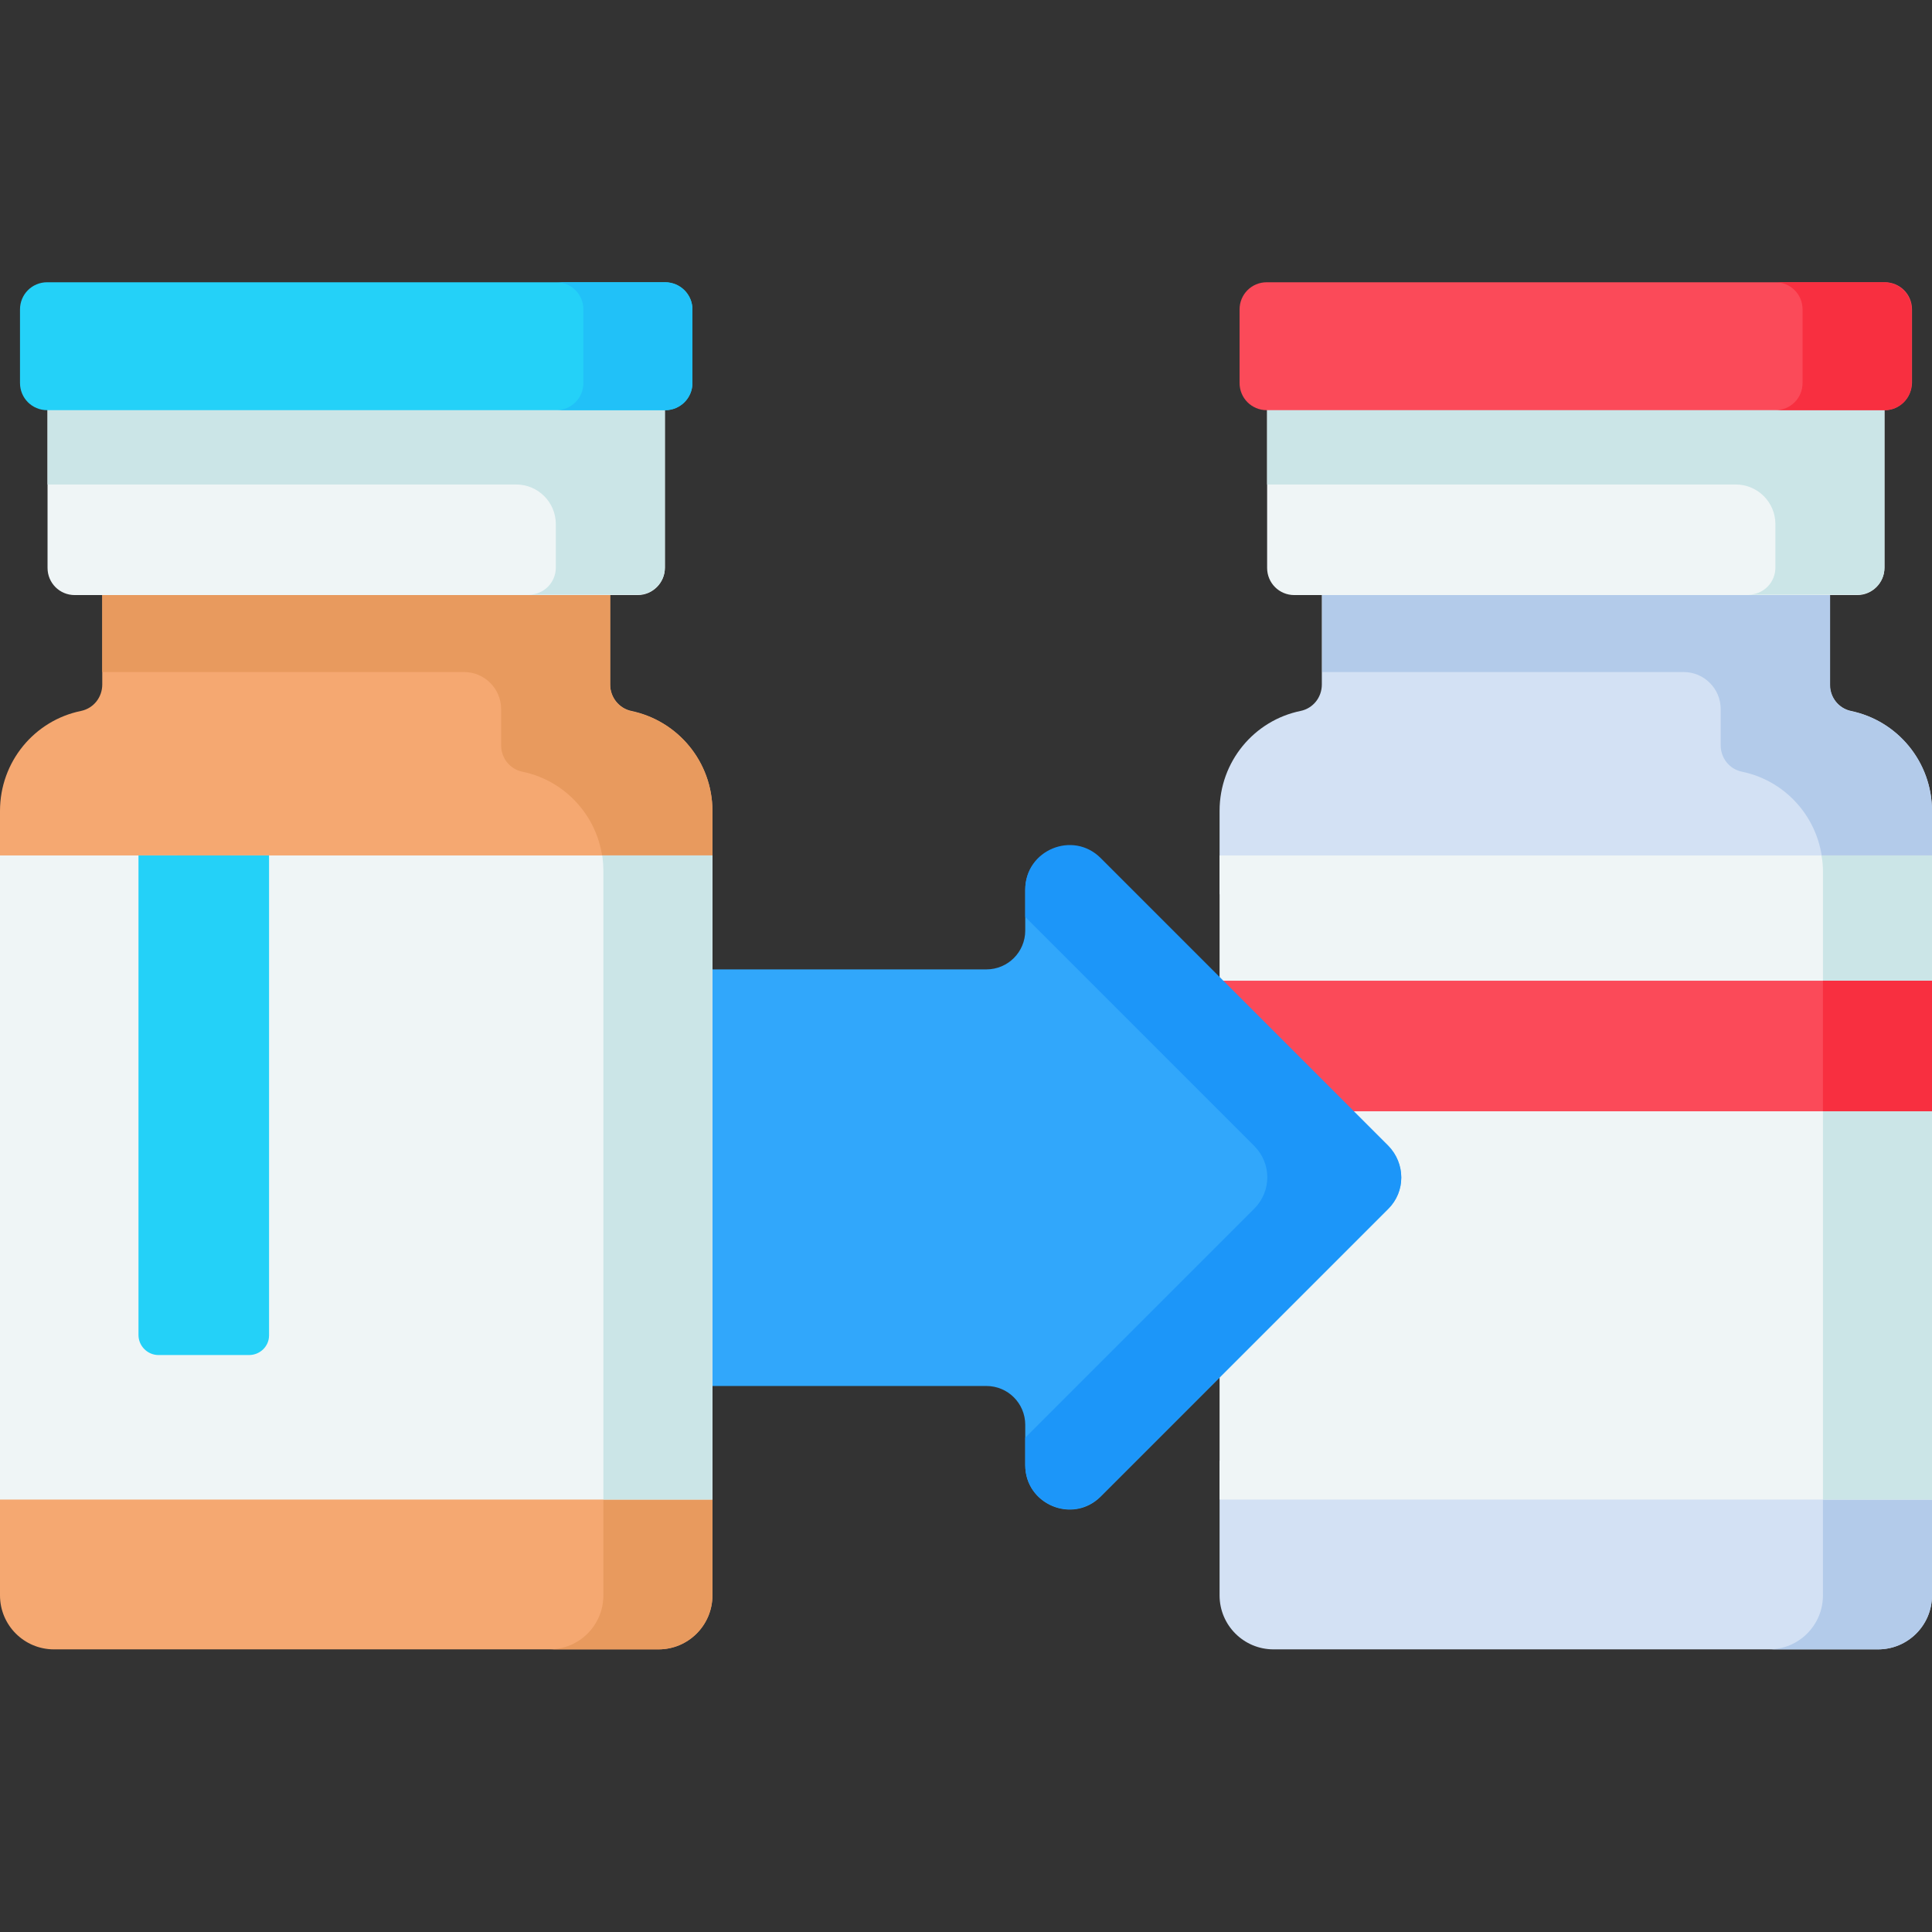 <?xml version="1.0" encoding="utf-8"?>
<!-- Generator: Adobe Illustrator 23.0.3, SVG Export Plug-In . SVG Version: 6.00 Build 0)  -->
<svg version="1.1" id="Capa_1" xmlns="http://www.w3.org/2000/svg" xmlns:xlink="http://www.w3.org/1999/xlink" x="0px" y="0px"
	 viewBox="0 0 512 512" style="enable-background:new 0 0 512 512;" xml:space="preserve">
<rect x="0" y="0" width="512" height="512" fill="#333333" stroke="none"/>
<style type="text/css">
	.st0{fill:#D3E1F4;}
	.st1{fill:#B3CBEA;}
	.st2{fill:#EFF5F6;}
	.st3{fill:#CBE5E7;}
	.st4{fill:#FB4A59;}
	.st5{fill:#F82F40;}
	.st6{fill:#31A7FB;}
	.st7{fill:#1C96F9;}
	.st8{fill:#F5A871;}
	.st9{fill:#E89A5E;}
	.st10{fill:#24D1F8;}
	.st11{fill:#21C1F8;}
</style>
<g>
	<g>
		<g>
			<g>
				<g>
					<path class="st0" d="M512,214.9V237H323.2v-22.1c0-13.1,9.2-24,21.5-26.5c3.3-0.7,5.6-3.6,5.6-7V152h134.6v29.4
						c0,3.3,2.3,6.3,5.6,7C502.8,191,512,201.9,512,214.9z"/>
					<path class="st0" d="M323.2,387.1H512v35.7c0,7.9-6.4,14.3-14.3,14.3H337.5c-7.9,0-14.3-6.4-14.3-14.3L323.2,387.1L323.2,387.1
						z"/>
					<path class="st1" d="M512,214.9V237h-28.9v-6c0-13.1-9.2-24-21.5-26.5c-3.3-0.7-5.6-3.6-5.6-7v-9.6c0-5.4-4.4-9.8-9.8-9.8
						h-95.8v-26h134.6v29.4c0,3.4,2.3,6.3,5.6,7C502.8,190.9,512,201.9,512,214.9z"/>
					<path class="st1" d="M483.1,387.1H512v35.7c0,7.9-6.4,14.3-14.3,14.3h-28.9c7.9,0,14.3-6.4,14.3-14.3V387.1z"/>
					<path class="st2" d="M323.2,226.7H512v43.5H323.2V226.7z"/>
					<path class="st2" d="M323.2,284.1H512v113.3H323.2V284.1z"/>
					<path class="st3" d="M512,226.7v43.5h-28.9V231c0-1.5-0.1-2.9-0.4-4.3L512,226.7L512,226.7z"/>
					<path class="st3" d="M483.1,284.1H512v113.3h-28.9V284.1z"/>
					<g>
						<path class="st4" d="M323.2,259.9H512v34.6H323.2V259.9z"/>
						<path class="st5" d="M483.1,259.9H512v34.6h-28.9V259.9z"/>
					</g>
					<path class="st2" d="M492.2,157.7H343c-4,0-7.2-3.2-7.2-7.2v-47h163.6v47C499.4,154.4,496.2,157.7,492.2,157.7L492.2,157.7z"/>
					<path class="st3" d="M335.8,103.5v24.9H460c5.8,0,10.5,4.7,10.5,10.5v11.5c0,4-3.2,7.2-7.2,7.2h28.9c4,0,7.2-3.2,7.2-7.2v-47
						L335.8,103.5z"/>
					<path class="st4" d="M499.5,108.7H335.7c-4,0-7.2-3.2-7.2-7.2V82c0-4,3.2-7.2,7.2-7.2h163.8c4,0,7.2,3.2,7.2,7.2v19.5
						C506.6,105.5,503.4,108.7,499.5,108.7z"/>
					<path class="st5" d="M506.6,82v19.5c0,4-3.2,7.2-7.2,7.2h-28.9c4,0,7.2-3.2,7.2-7.2V82c0-4-3.2-7.2-7.2-7.2h28.9
						C503.4,74.9,506.6,78.1,506.6,82z"/>
				</g>
			</g>
		</g>
		<path class="st6" d="M367.9,303.8l-76.2-76.2c-7.4-7.4-20-2.2-20,8.3v10.7c0,5.7-4.6,10.3-10.3,10.3h-82.9v110.4h82.9
			c5.7,0,10.3,4.6,10.3,10.3v10.7c0,10.4,12.6,15.7,20,8.3l76.2-76.2C372.5,315.8,372.5,308.4,367.9,303.8L367.9,303.8z"/>
		<path class="st7" d="M367.9,320.3l-76.2,76.2c-7.4,7.4-20,2.2-20-8.3V381l60.7-60.7c4.6-4.6,4.6-12,0-16.6l-60.7-60.7v-7.3
			c0-10.4,12.6-15.7,20-8.3l76.2,76.2C372.5,308.3,372.5,315.8,367.9,320.3z"/>
		<g>
			<g>
				<path class="st8" d="M188.8,214.9V237H0v-22.1c0-13.1,9.2-24,21.5-26.5c3.3-0.7,5.6-3.6,5.6-7V152h134.6v29.4
					c0,3.3,2.3,6.3,5.6,7C179.6,191,188.8,201.9,188.8,214.9z"/>
				<path class="st8" d="M0,387.1h188.8v35.7c0,7.9-6.4,14.3-14.3,14.3H14.3c-7.9,0-14.3-6.4-14.3-14.3L0,387.1z"/>
				<path class="st9" d="M188.8,214.9V237h-28.9v-6c0-13.1-9.2-24-21.5-26.5c-3.3-0.7-5.6-3.6-5.6-7v-9.6c0-5.4-4.4-9.8-9.8-9.8
					H27.1v-26h134.6v29.4c0,3.4,2.3,6.3,5.6,7C179.6,190.9,188.8,201.9,188.8,214.9z"/>
				<path class="st9" d="M159.9,387.1h28.9v35.7c0,7.9-6.4,14.3-14.3,14.3h-28.9c7.9,0,14.3-6.4,14.3-14.3L159.9,387.1z"/>
				<path class="st2" d="M188.8,226.7v170.7H0V226.7h47v122.1h14V226.7H188.8z"/>
				<path class="st3" d="M188.8,226.7v170.7h-28.9V231c0-1.5-0.1-2.9-0.3-4.3L188.8,226.7z"/>
				<path class="st2" d="M169,157.7H19.8c-4,0-7.2-3.2-7.2-7.2v-47h163.6v47C176.2,154.4,173,157.7,169,157.7L169,157.7z"/>
				<path class="st3" d="M12.6,103.5v24.9h124.2c5.8,0,10.5,4.7,10.5,10.5v11.5c0,4-3.2,7.2-7.2,7.2h28.9c4,0,7.2-3.2,7.2-7.2v-47
					L12.6,103.5z"/>
				<path class="st10" d="M176.3,108.7H12.5c-4,0-7.2-3.2-7.2-7.2V82c0-4,3.2-7.2,7.2-7.2h163.8c4,0,7.2,3.2,7.2,7.2v19.5
					C183.5,105.5,180.2,108.7,176.3,108.7z"/>
				<path class="st11" d="M183.5,82v19.5c0,4-3.2,7.2-7.2,7.2h-28.9c4,0,7.2-3.2,7.2-7.2V82c0-4-3.2-7.2-7.2-7.2h28.9
					C180.2,74.9,183.5,78.1,183.5,82z"/>
			</g>
		</g>
		<g>
			<path class="st10" d="M66,359.1H42c-2.9,0-5.3-2.4-5.3-5.3V226.7h34.6v127.2C71.3,356.8,68.9,359.1,66,359.1z"/>
		</g>
	</g>
</g>
</svg>

